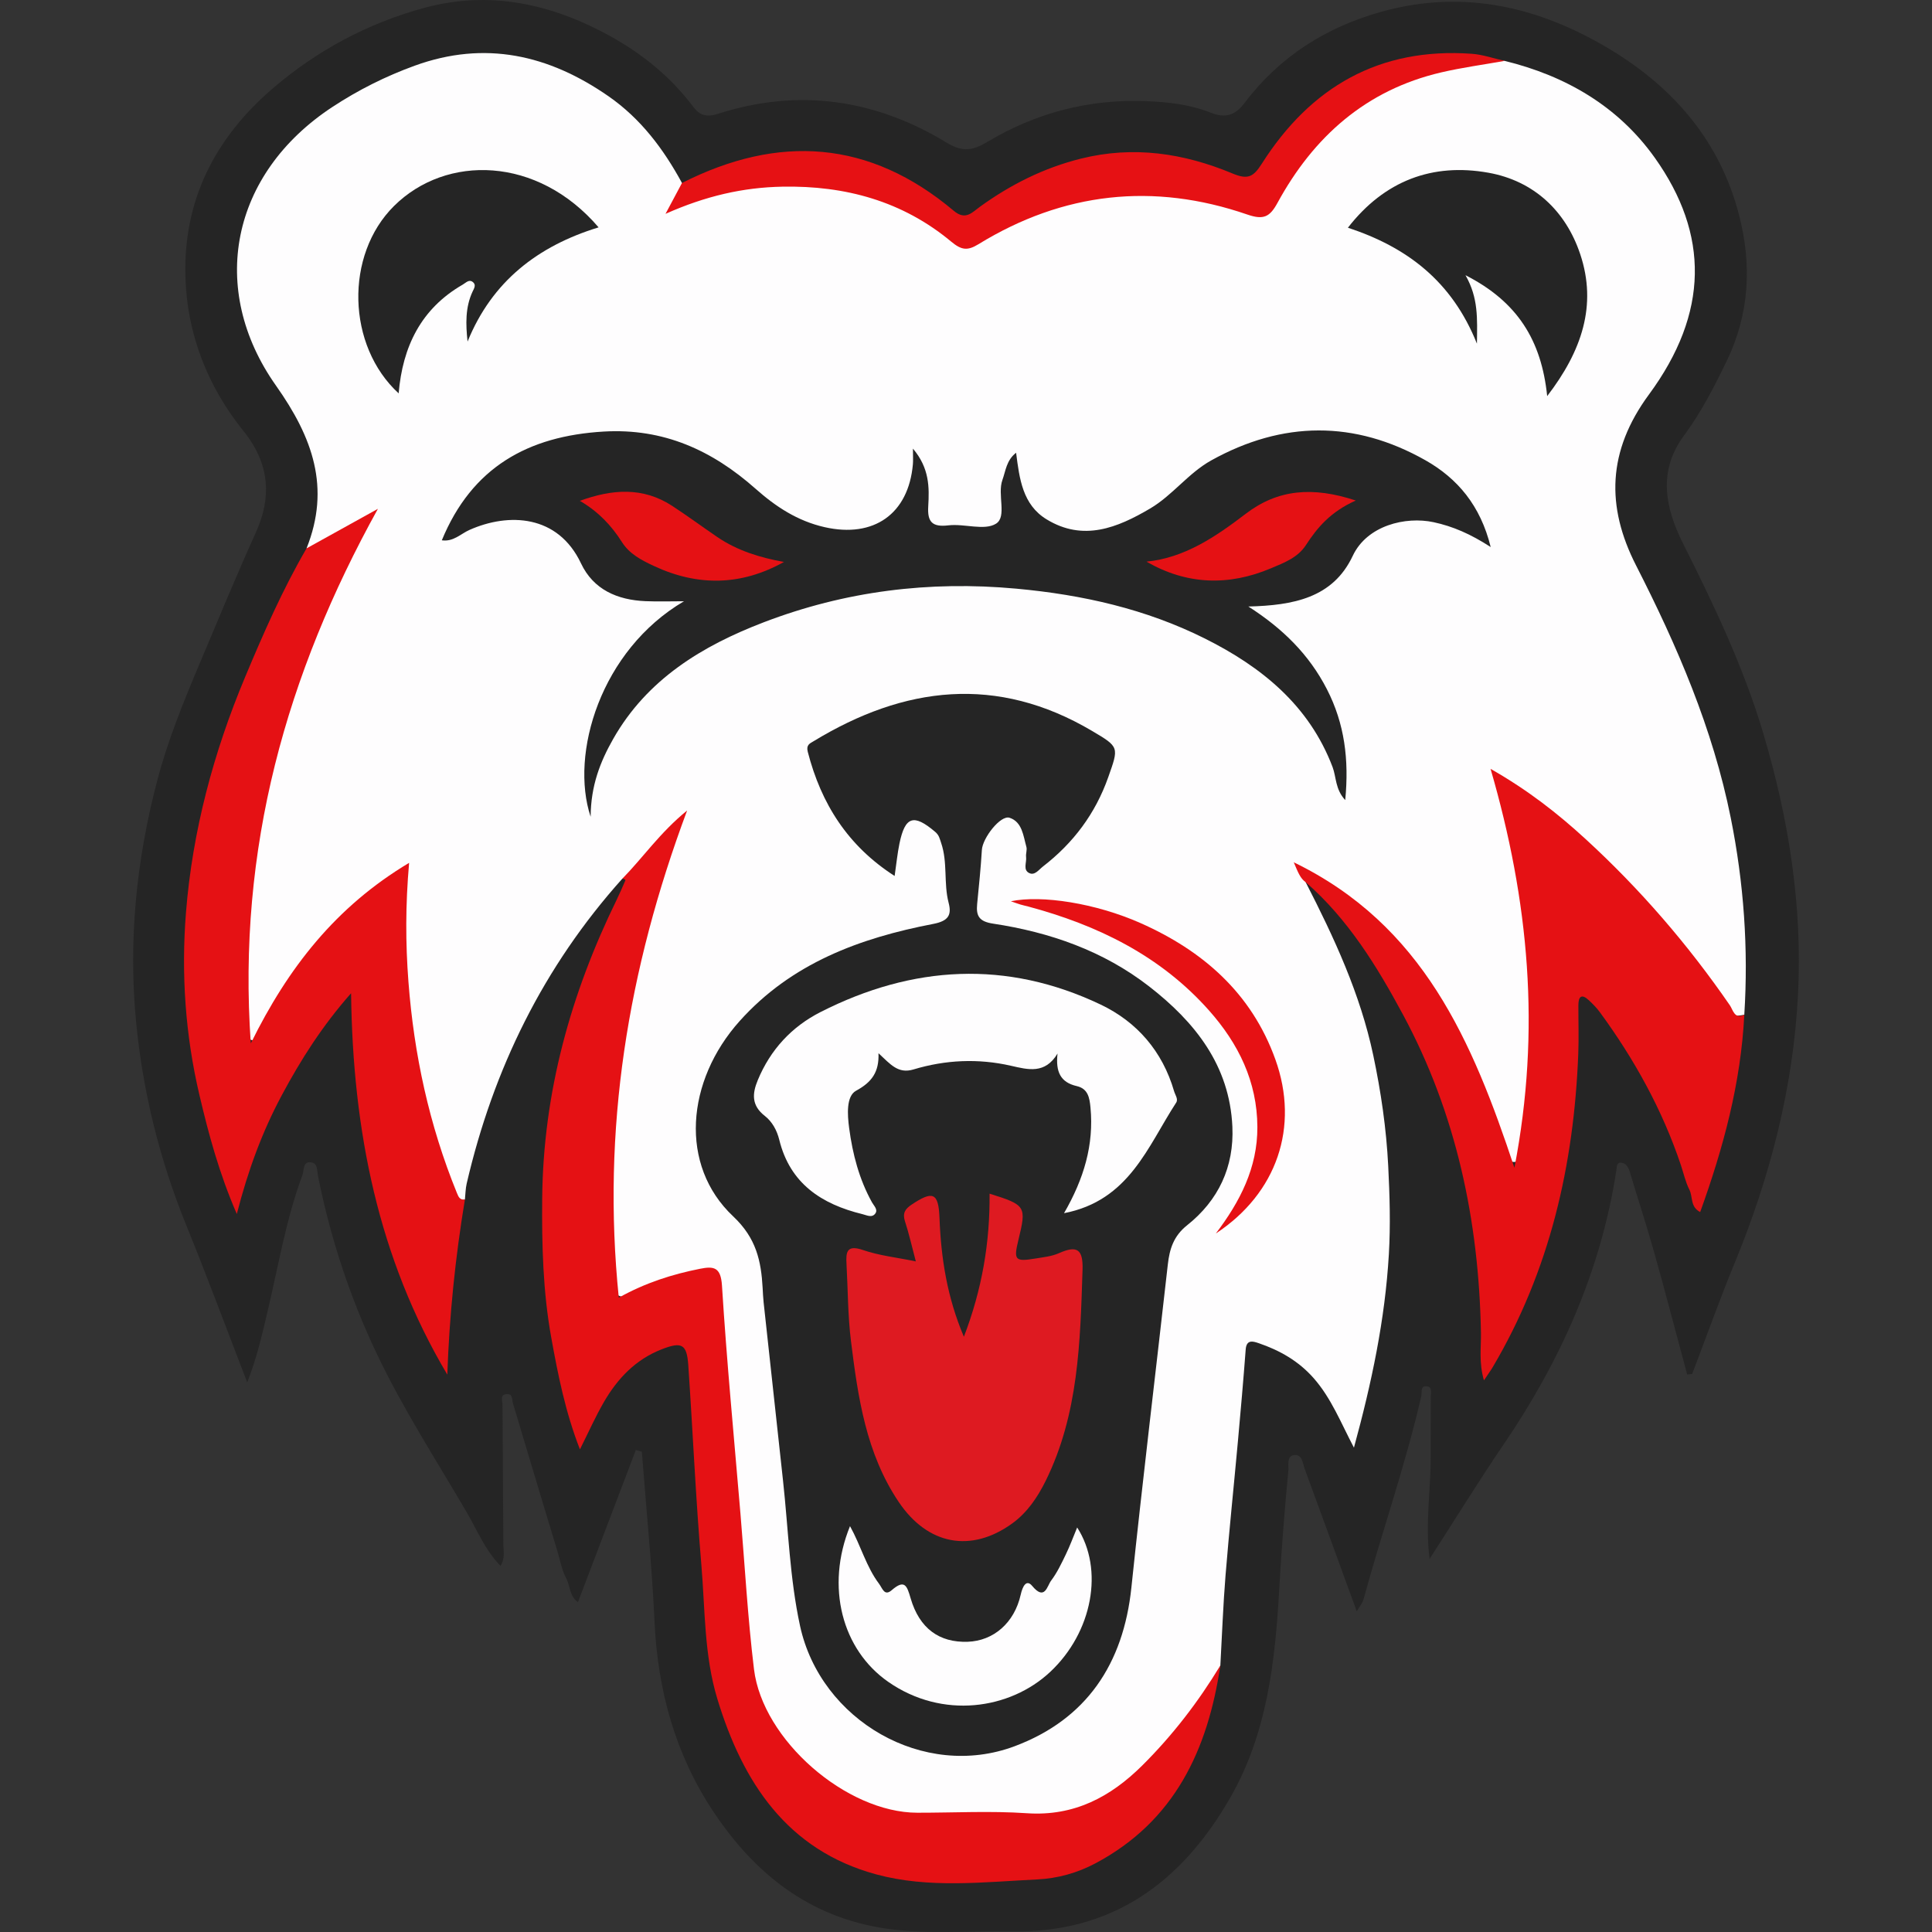 <?xml version="1.0" encoding="utf-8"?>
<!-- Generator: Adobe Illustrator 28.3.0, SVG Export Plug-In . SVG Version: 6.00 Build 0)  -->
<svg version="1.1" id="Layer_1" xmlns="http://www.w3.org/2000/svg" xmlns:xlink="http://www.w3.org/1999/xlink" x="0px" y="0px"
	 viewBox="0 0 1000 1000" style="enable-background:new 0 0 1000 1000;" xml:space="preserve">
<rect x="0" y="0" width="1000" height="1000" fill="#333333" stroke="none"/>
<path style="fill:#252525;" d="M873.281,711.448c-5.707-21.201-11.245-42.449-17.183-63.585
	c-3.896-13.867-8.416-27.559-12.544-41.362c-0.784-2.622-2.198-4.739-4.84-4.704c-2.053,0.027-1.849,2.442-2.113,4.154
	c-8.028,51.942-28.934,98.532-58.351,141.723c-12.9,18.94-24.922,38.478-38.308,59.243c-2.334-18.742,0.636-35.589,0.565-52.447
	c-0.045-10.511,0.084-21.023,0.042-31.534c-0.008-1.95,0.838-4.963-1.759-5.358c-3.854-0.585-2.67,2.995-3.16,5.134
	c-8.144,35.565-20.31,69.99-29.885,105.151c-0.513,1.885-1.973,3.511-3.504,6.135c-9.139-25.057-17.956-49.341-26.891-73.582
	c-1.104-2.995-1.225-7.919-5.711-7.236c-3.802,0.579-2.547,5.51-2.79,8.014c-1.98,20.475-3.575,40.999-4.737,61.54
	c-2.121,37.48-6.235,74.508-25.398,107.854c-25.033,43.559-60.87,70.058-113.102,69.088c-21.65-0.402-43.334,1.706-64.958-1.44
	c-39.869-5.801-68.35-28.638-89.718-61.006c-19.388-29.37-28.484-62.246-30.129-97.515c-1.375-29.469-4.332-58.864-6.588-88.291
	c-1.034-0.307-2.068-0.615-3.102-0.922c-9.894,26.008-19.788,52.016-29.97,78.782c-4.49-3.144-3.992-8.5-6.077-12.352
	c-2.239-4.136-3.061-9.048-4.446-13.638c-7.742-25.652-15.498-51.299-23.134-76.982c-0.577-1.939,0.029-4.695-2.82-4.73
	c-4.124-0.052-2.581,3.46-2.575,5.473c0.076,24.174,0.352,48.348,0.443,72.523c0.013,3.348,0.995,6.887-1.464,10.934
	c-7.973-8.174-12.055-18.417-17.431-27.634c-15.919-27.291-33.183-53.849-46.757-82.451c-13.888-29.264-23.897-59.874-30.28-91.64
	c-0.544-2.709-0.078-6.396-3.131-7.073c-4.899-1.086-4.014,4.007-4.918,6.437c-8.441,22.706-12.381,46.592-17.927,70.059
	c-2.92,12.358-5.689,24.752-10.678,37.292c-10.491-27.148-20.606-54.449-31.568-81.406c-13.736-33.779-22.418-68.829-25.925-104.955
	c-4.097-42.198,0.117-83.923,10.882-124.98c5.542-21.134,13.733-41.131,22.227-61.277c9.51-22.557,18.85-45.141,28.943-67.482
	c8.02-17.752,7.324-35.173-6.427-52.23c-18.48-22.921-29.282-50.072-30.121-79.925c-1.114-39.638,15.34-71.801,45.057-97.357
	c23.004-19.782,49.303-33.855,78.543-41.814c33.889-9.225,65.816-2.101,95.881,14.399c16.761,9.198,31.56,21.13,43.22,36.585
	c3.368,4.465,6.619,5.874,13.133,3.788c41.585-13.313,81.366-7.491,118.303,15.059c8.288,5.06,13.742,3.836,20.784-0.382
	c25.274-15.14,52.702-22.314,82.176-21.185c11.455,0.438,22.919,1.731,33.616,5.984c7.674,3.052,12.702,1.332,17.559-5.105
	c18.094-23.982,42.302-39.249,70.966-47.199c42.519-11.794,81.943-2.461,118.725,19.864c32.781,19.896,56.389,47.537,66.182,85.309
	c6.707,25.871,5.466,51.282-6.462,75.868c-6.474,13.344-13.191,26.442-22.031,38.389c-13.679,18.488-9.639,37.616-0.46,55.89
	c16.052,31.958,31.398,64.099,41.608,98.525c13.035,43.951,20.202,88.708,17.897,134.563c-2.428,48.303-14.376,94.52-32.769,139.197
	c-7.809,18.968-14.7,38.314-22.008,57.487C875.014,711.224,874.148,711.336,873.281,711.448z"/>
<path style="fill:#FEFDFE;" d="M158.669,283.834c12.529-31.448,3.178-57.377-15.8-84.216
	c-35.364-50.012-23.447-109.675,29.187-144.254c13.426-8.82,27.573-15.906,42.595-21.362c36.34-13.197,69.403-5.666,100.33,15.832
	c16.698,11.607,28.451,27.288,38.012,44.881c1.873,2.736-0.492,5.387-0.183,8.279c3.277,1.404,5.882-0.942,8.663-1.77
	c47.1-14.013,91.378-9.411,131.454,20.551c6.681,4.995,11.342,2.707,16.995-0.662c26.556-15.828,55.591-22.728,86.241-22.408
	c15.407,0.161,30.597,3.278,45.435,7.586c13.049,3.789,13.034,3.908,20.348-8.226c14.24-23.623,32.79-42.626,58.137-54.367
	c18.628-8.629,37.939-13.957,58.724-12.183c31.685,7.761,58.764,23.519,77.708,50.144c28.191,39.624,28.073,80.316-3.03,122.551
	c-21.553,29.268-22.225,57.974-6.668,88.446c21.312,41.745,39.731,84.411,49.017,130.66c6.769,33.717,9.185,67.638,7.01,101.923
	c-6.327,1.085-6.526,1.224-10.922-5.051c-11.056-15.784-22.739-31.098-35.523-45.49c-21.894-24.648-45.558-47.443-72.739-66.33
	c-1.665-1.157-3.247-2.79-6.274-1.982c0.174,5.858,2.25,11.439,3.63,17.111c9.051,37.217,14.048,74.978,13.178,113.261
	c-0.42,18.465-2.138,36.986-5.235,55.272c-0.602,3.557-0.334,9.028-4.928,9.383c-4.353,0.337-5.559-4.717-6.746-8.326
	c-6.795-20.651-14.913-40.732-24.985-60.026c-16.513-31.632-38.387-58.407-69.471-76.767c-1.549-0.915-5.159-7.491-7.035,0.295
	c14.718,28.682,28.282,57.815,34.999,89.623c3.995,18.918,6.768,37.893,7.746,57.326c0.771,15.313,1.228,30.39,0.326,45.749
	c-1.98,33.736-8.873,66.411-18.071,100.019c-6.77-12.871-11.707-25.573-20.811-35.93c-7.872-8.955-17.653-14.468-28.645-18.2
	c-2.906-0.987-6.176-1.905-6.572,3.337c-1.198,15.884-2.595,31.754-4.038,47.618c-2.1,23.089-4.52,46.151-6.396,69.258
	c-1.26,15.525-1.815,31.107-2.685,46.663c-2.613,8.819-7.005,16.603-12.519,24.01c-7.556,10.151-15.721,19.85-24.618,28.67
	c-17.143,16.995-36.797,28.545-62.638,26.548c-16.716-1.291-33.705-1.37-50.408,0.003c-30.435,2.5-52.368-11.796-71.392-33.058
	c-16.282-18.198-24.091-39.267-25.326-63.955c-1.502-30.011-4.392-59.995-7.161-89.953c-2.608-28.217-4.012-56.538-7.094-84.718
	c-1.064-9.728-2.415-10.837-11.945-9.004c-9.67,1.861-18.865,5.232-28.008,8.857c-9.886,3.92-13.794,1.649-14.485-8.95
	c-2.417-37.059-2.165-74.07,3.123-110.928c5.866-40.888,15.23-80.927,29.72-119.818c-9.974,7.773-14.361,20.618-26.833,25.104
	c-40.751,45.463-66.742,98.47-80.502,157.706c-0.626,2.696-0.634,5.536-0.93,8.31c-5.974,1.698-7.172-3.128-8.528-6.791
	c-13.086-35.342-21.976-71.606-23.462-109.448c-0.56-14.278-3.734-28.523-0.235-42.857c0.547-2.241,0.867-5.409-1.61-6.731
	c-2.975-1.588-5.228,1.118-7.356,2.728c-21.444,16.227-39.657,35.417-53.556,58.568c-3.787,6.307-7.187,12.84-11.139,19.041
	c-1.037,1.627-2.337,3.829-4.924,2.813c-1.791-0.703-2.365-2.61-2.531-4.312c-0.713-7.315-2.357-14.638-2.242-21.914
	c1.135-72.032,15.386-141.124,47.277-206.117c5.701-11.618,11.334-23.276,18.594-36.409c-8.364,3.609-14.339,8.042-20.845,11.409
	C166.545,282.682,163.4,286.445,158.669,283.834z"/>
<path style="fill:#E51114;" d="M322.063,454.861c10.754-10.933,19.439-23.831,33.591-35.347
	c-30.857,82.599-44.225,165.241-35.369,252.149c13.906-7.756,27.71-12.091,42.01-14.937c7.101-1.413,10.797-0.943,11.4,8.707
	c2.462,39.413,6.254,78.742,9.569,118.102c2.259,26.818,3.753,53.73,6.999,80.429c4.468,36.749,47.878,74.258,84.513,74.302
	c18.92,0.023,37.91-1.024,56.742,0.261c24.426,1.667,43.323-8.43,59.726-24.729c15.609-15.51,28.997-32.886,40.404-51.744
	c-6.492,43.678-23.643,80.638-64.721,102.441c-9.337,4.956-19.499,7.778-29.915,8.288c-27.874,1.367-56.226,4.782-83.433-2.592
	c-46.189-12.519-69.151-47.664-82.281-90.838c-6.861-22.561-6.306-46.143-8.267-69.312c-2.911-34.402-4.42-68.922-6.768-103.375
	c-0.754-11.06-3.399-12.359-14.001-8.176c-13.298,5.246-22.588,15.015-29.575,27.022c-4.463,7.669-8.067,15.837-12.511,24.686
	c-7.522-19.245-11.376-38.633-14.865-57.971c-4.279-23.723-4.892-47.79-4.667-71.933c0.51-54.636,14.679-105.71,38.494-154.46
	c1.637-3.352,3.096-6.791,4.592-10.21c0.049-0.111-0.363-0.529-0.63-0.644C322.794,454.848,322.412,454.893,322.063,454.861z"/>
<path style="fill:#E51114;" d="M158.669,283.834c12.31-6.822,24.621-13.645,36.931-20.467
	c-47.326,85.472-72.855,175.742-65.79,276.688c19.278-39.111,43.93-70.703,81.947-93.446c-1.927,21.958-1.86,41.745-0.351,61.535
	c2.874,37.692,10.758,74.182,25.053,109.249c0.922,2.263,1.562,3.759,4.174,3.484c-4.954,29.936-8.051,60.042-9.105,90.625
	c-35.766-60.22-48.938-126.265-49.808-197.403c-14.87,16.828-26.047,34.418-35.949,52.944
	c-10.031,18.768-17.364,38.582-23.198,61.317c-9.195-21.217-14.532-41.165-19.304-61.375c-7.374-31.23-9.524-62.991-7.006-94.665
	c3.347-42.111,14.219-82.718,30.571-121.789C136.358,327.768,146.246,305.202,158.669,283.834z"/>
<path style="fill:#E51114;" d="M675.794,456.591c-2.706-1.903-3.845-4.82-6.146-10.267c66.877,32.456,92.4,92.342,114.211,158.097
	c13.776-71.321,7.481-138.234-12.348-206.458c19.495,11.086,34.793,23.138,49.118,36.269c28.173,25.824,53.042,54.612,74.75,86.116
	c1.65,2.395,2.337,7.359,7.464,4.894c-1.758,35.338-10.878,68.984-22.834,102.115c-5.237-2.685-3.708-7.895-5.597-11.602
	c-2.021-3.965-2.971-8.474-4.403-12.741c-9.623-28.671-24.101-54.777-41.92-79.097c-1.645-2.245-3.645-4.268-5.686-6.174
	c-3.757-3.508-5.423-2.043-5.437,2.562c-0.026,8.408,0.268,16.827-0.059,25.222c-2.235,57.451-14.719,112.13-44.288,162.124
	c-1.037,1.754-2.257,3.4-4.533,6.803c-2.698-9.274-1.409-17.077-1.55-24.672c-1.068-57.898-12.72-113.286-40.311-164.554
	C712.696,500.086,697.718,475.705,675.794,456.591z"/>
<path style="fill:#E61114;" d="M778.807,31.514c-10.964,1.96-22.04,3.439-32.872,5.965c-38.86,9.065-66.013,33.236-84.713,67.533
	c-3.963,7.268-7.161,8.94-15.593,6.035c-48.633-16.754-95.28-11.601-139.203,15.367c-5.633,3.458-8.748,3.095-14.081-1.346
	c-25.184-20.97-54.814-29.053-87.33-28.449c-20.423,0.38-39.779,4.824-60.543,14.065c3.547-6.65,6.034-11.31,8.52-15.971
	c49.989-25.355,97.157-22.278,140.694,14.413c6.084,5.127,9.494,0.793,13.503-2.1c15.941-11.503,33.064-20.135,52.338-24.933
	c27.218-6.775,53.245-2.798,78.407,7.696c8.003,3.338,10.804,1.827,15.212-5.106c25.192-39.617,60.788-60.27,108.624-56.845
	C767.508,28.25,773.131,30.251,778.807,31.514z"/>
<path style="fill:#252525;" d="M463.059,453.4c-24.236-15.56-38.035-37.386-44.95-64.224c-0.94-3.649,1.037-4.327,2.946-5.489
	c47.048-28.64,94.974-34.452,144.175-5.372c14.182,8.382,13.926,8.328,8.364,24.046c-6.654,18.803-18.029,33.972-33.715,46.101
	c-2.189,1.692-4.253,4.767-7.065,3.474c-3.479-1.6-1.34-5.518-1.71-8.398c-0.218-1.702,0.599-3.607,0.153-5.196
	c-1.619-5.767-2.163-12.902-8.686-15.063c-4.681-1.551-13.978,10.438-14.354,16.629c-0.568,9.353-1.517,18.686-2.446,28.013
	c-0.621,6.241,1.099,9.074,8.246,10.152c29.397,4.435,57.099,14.103,80.781,32.502c23.665,18.386,41.641,40.827,43.079,72.58
	c0.946,20.893-7.253,38.17-23.428,51.038c-7.012,5.578-9.085,12.272-9.991,20.346c-6.259,55.728-13.014,111.402-18.851,167.173
	c-4.135,39.508-23.222,68.177-60.401,82.123c-47.076,17.66-100.474-13.322-111.104-62.283c-5.336-24.579-6.061-50.162-8.822-75.297
	c-3.374-30.711-6.703-61.427-10.028-92.143c-0.262-2.424-0.366-4.867-0.5-7.303c-0.775-14.142-3.301-25.971-15.234-37.196
	c-28.096-26.428-24.415-70.148,3.314-101.103c26.832-29.954,62.217-42.986,100.206-50.289c7.862-1.511,9.629-4.587,7.974-10.922
	c-2.653-10.156-0.413-20.836-3.858-30.934c-0.785-2.302-1.049-4.055-3.149-5.836c-11.053-9.373-15.528-8.053-18.45,6.111
	C464.503,441.73,464.002,446.933,463.059,453.4z"/>
<path style="fill:#252525;" d="M305.714,422.762c-10.837-32.535,5.135-86.167,48.311-111.552c-6.652,0-13.315,0.233-19.955-0.048
	c-14.507-0.614-26.933-5.981-33.329-19.531c-11.964-25.348-37.484-26.341-57.731-17.35c-4.551,2.021-8.346,6.247-14.327,5.379
	c15.552-37.763,44.6-53.992,83.805-56.286c30.976-1.812,56.169,9.727,78.621,29.634c10.415,9.235,21.673,16.665,35.73,19.85
	c25.352,5.746,43.401-6.743,45.678-32.591c0.17-1.927,0.022-3.881,0.022-8.063c8.561,10.082,8.51,20.046,7.915,29.875
	c-0.487,8.056,2.017,10.834,10.445,9.841c8.28-0.975,18.641,2.889,24.648-0.87c5.767-3.609,0.571-15.068,3.303-22.635
	c1.698-4.701,2.057-10.185,7.083-14.073c1.721,13.528,3.387,26.872,15.72,34.432c19.037,11.669,36.744,4.397,53.665-5.578
	c11.613-6.846,19.756-18.307,31.634-24.903c36.925-20.506,74.19-20.796,110.858-0.055c16.565,9.37,28.51,23.461,33.766,44.913
	c-10.338-6.703-19.502-10.707-29.558-12.865c-14.491-3.109-34.436,1.669-41.834,17.409c-10.302,21.916-30.925,25.628-54.031,26.239
	c17.841,11.415,31.454,24.889,40.654,42.81c9.15,17.823,11.5,36.39,9.483,57.384c-5.231-5.62-4.578-11.918-6.564-17.141
	c-12.176-32.017-36.852-51.865-66.028-66.46c-30.561-15.288-63.214-22.663-97.555-25.829c-45.326-4.179-88.773,1.292-130.823,17.391
	c-31.767,12.163-60.362,29.439-77.935,60.376C310.69,394.252,305.799,406.646,305.714,422.762z"/>
<path style="fill:#252525;" d="M242.011,176.796c-0.96-8.969-1.23-17.668,2.591-25.867c0.691-1.482,1.945-3.325,0.339-4.773
	c-2.073-1.868-3.674,0.143-5.413,1.145c-21.628,12.462-31.136,32.12-33.189,56.298c-26.783-24.567-28.047-71.579-2.335-97.037
	c26.902-26.636,74.09-25.949,105.83,11.121C278.375,127.313,254.666,145.637,242.011,176.796z"/>
<path style="fill:#252525;" d="M800.82,205.023c-2.972-28.904-15.384-48.862-42.285-62.579c6.709,11.808,6.097,22.269,5.919,35.432
	c-12.935-32.389-36.275-49.972-66.779-60.009c18.907-24.369,43.813-33.657,72.788-28.451c23.35,4.195,39.951,19.667,47.461,42.153
	C826.754,158.007,818.739,181.714,800.82,205.023z"/>
<path style="fill:#E61114;" d="M629.309,638.459c12.442-16.364,21.602-33.978,21.506-55.134
	c-0.106-23.465-9.756-43.12-25.036-60.323c-25.18-28.35-57.616-44.138-93.563-53.787c-1.335-0.358-2.698-0.624-4.018-1.027
	c-1.622-0.495-3.213-1.089-4.973-1.693c15.946-3.345,43.9,1.022,66.973,11.233c32.449,14.36,57.615,36.353,69.926,70.622
	C672.673,583.283,660.942,617.648,629.309,638.459z"/>
<path style="fill:#DE1A21;" d="M474.026,652.892c-2.12-7.98-3.541-14.427-5.592-20.667c-1.366-4.157-0.057-6.396,3.343-8.67
	c11.015-7.368,13.997-6.345,14.5,6.779c0.796,20.756,3.873,40.918,12.627,61.57c9.423-24.578,13.52-48.823,13.293-74.064
	c18.842,5.897,19.183,6.481,14.904,24.055c-2.514,10.323-1.725,11.244,8.718,9.526c4.13-0.68,8.484-1.098,12.236-2.763
	c9.321-4.136,12.611-2.239,12.264,8.563c-1.2,37.387-2.02,74.754-19.093,109.292c-4.192,8.48-9.546,16.412-17.297,22.013
	c-21.363,15.439-43.797,11.087-58.712-11.048c-16.98-25.2-21.149-54.297-24.764-83.408c-1.632-13.142-1.562-26.495-2.301-39.75
	c-0.345-6.192,0.033-10.227,8.533-7.304C455.09,649.906,464.159,650.863,474.026,652.892z"/>
<path style="fill:#FEFDFE;" d="M550.741,627.943c10.291-17.811,15.518-35.393,13.694-54.662c-0.485-5.125-1.278-9.788-7.127-11.125
	c-8.436-1.928-10.984-7.429-9.929-16.84c-6.485,10.755-15.206,8.352-24.111,6.32c-16.943-3.866-33.884-3.082-50.446,1.908
	c-8,2.41-11.935-2.679-18.118-8.4c0.38,9.792-3.489,15.008-11.595,19.414c-5.174,2.813-4.5,12.462-3.591,19.313
	c1.785,13.456,5.17,26.487,11.841,38.498c0.953,1.715,3.137,3.663,1.742,5.678c-1.718,2.483-4.414,0.955-6.696,0.398
	c-21.192-5.169-37.506-15.864-43.057-38.481c-1.222-4.978-3.724-9.444-7.471-12.359c-6.983-5.433-6.558-11.541-3.64-18.558
	c6.544-15.739,17.481-27.605,32.548-35.253c47.618-24.172,96.217-26.994,144.87-3.85c18.799,8.942,32.034,24.184,38.039,44.829
	c0.582,2.001,2.271,4.134,1.089,5.946C593.984,593.422,584.499,621.41,550.741,627.943z"/>
<path style="fill:#FEFDFE;" d="M557.54,790.618c13.918,21.585,8.058,54.145-13.98,74.774c-20.783,19.456-55.764,24.649-83.795,5.141
	c-23.896-16.631-32.593-49.171-19.8-80.611c5.622,10.141,8.377,20.997,15.012,29.814c1.796,2.386,2.772,6.624,6.565,3.342
	c6.753-5.841,7.909-2.277,9.79,4.176c4.556,15.637,14.857,23.043,29.592,22.52c13.266-0.471,24.105-9.703,27.394-24.399
	c0.948-4.238,2.91-8.158,5.92-4.53c6.586,7.936,7.741,0.022,9.812-2.717c3.106-4.107,5.363-8.909,7.628-13.586
	C553.845,800.064,555.562,795.367,557.54,790.618z"/>
<path style="fill:#E51114;" d="M300.131,259.233c16.544-6.034,32.612-7.347,47.859,2.653c7.87,5.161,15.462,10.744,23.237,16.052
	c10.533,7.19,22.498,10.752,34.54,12.927c-22.059,12.333-44.539,12.739-67.362,2.067c-6.416-3-12.596-6.192-16.479-12.334
	C316.419,271.889,309.543,264.707,300.131,259.233z"/>
<path style="fill:#E51114;" d="M701.754,259.072c-12.99,5.778-19.871,13.905-25.831,23.09c-4.205,6.481-11.235,9.092-17.991,11.951
	c-22.025,9.319-43.635,8.634-64.523-3.411c19.776-1.957,35.805-12.879,51.357-24.757
	C661.33,253.292,679.358,251.667,701.754,259.072z"/>
</svg>
